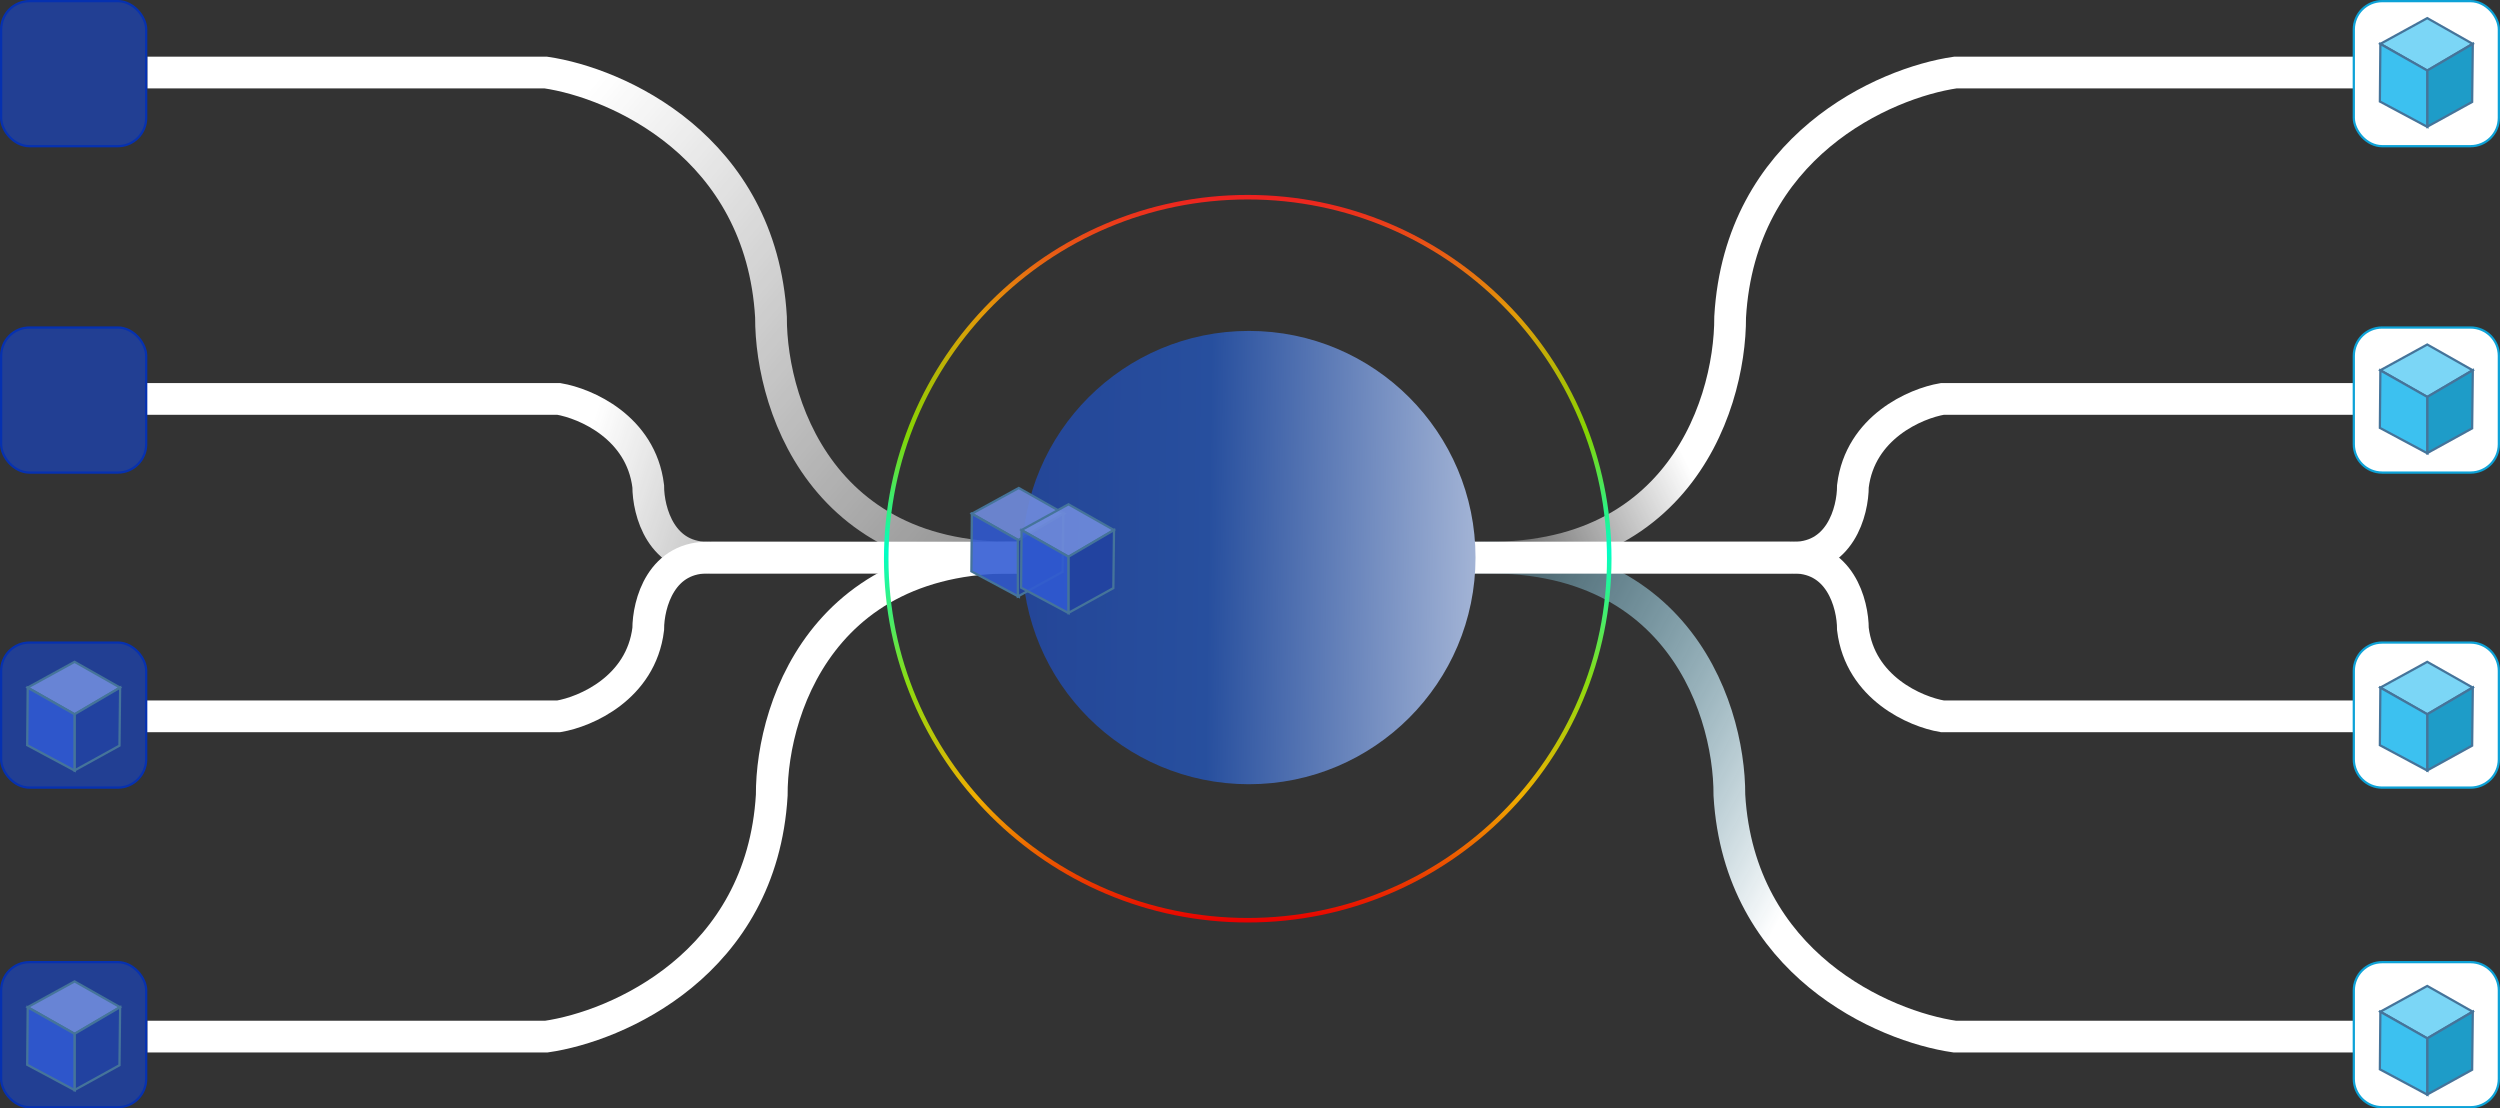 <svg id="eeKuiZ2vdom1" xmlns="http://www.w3.org/2000/svg" xmlns:xlink="http://www.w3.org/1999/xlink" viewBox="0 0 1103 489" shape-rendering="geometricPrecision" text-rendering="geometricPrecision"><rect x="0" y="0" width="1103" height="489" fill="#333333" stroke="none"/><defs><linearGradient id="eeKuiZ2vdom2-stroke" x1="290" y1="423" x2="477" y2="240" spreadMethod="pad" gradientUnits="userSpaceOnUse" gradientTransform="translate(0 0)"><stop id="eeKuiZ2vdom2-stroke-0" offset="12.046%" stop-color="#fff"/><stop id="eeKuiZ2vdom2-stroke-1" offset="100%" stop-color="#fff"/></linearGradient><linearGradient id="eeKuiZ2vdom3-stroke" x1="222" y1="84" x2="658" y2="453" spreadMethod="pad" gradientUnits="userSpaceOnUse" gradientTransform="translate(0 0)"><stop id="eeKuiZ2vdom3-stroke-0" offset="0%" stop-color="#fff"/><stop id="eeKuiZ2vdom3-stroke-1" offset="88.623%" stop-color="rgba(255,255,255,0)"/></linearGradient><linearGradient id="eeKuiZ2vdom4-stroke" x1="1039" y1="468" x2="575" y2="219" spreadMethod="pad" gradientUnits="userSpaceOnUse" gradientTransform="translate(0 0)"><stop id="eeKuiZ2vdom4-stroke-0" offset="48.086%" stop-color="#fff"/><stop id="eeKuiZ2vdom4-stroke-1" offset="96.221%" stop-color="rgba(75,194,236,0)"/></linearGradient><linearGradient id="eeKuiZ2vdom5-stroke" x1="1070" y1="32" x2="633" y2="246" spreadMethod="pad" gradientUnits="userSpaceOnUse" gradientTransform="translate(0 0)"><stop id="eeKuiZ2vdom5-stroke-0" offset="75.679%" stop-color="#fff"/><stop id="eeKuiZ2vdom5-stroke-1" offset="100%" stop-color="rgba(255,255,255,0)"/></linearGradient><linearGradient id="eeKuiZ2vdom6-stroke" x1="258" y1="197" x2="484" y2="271" spreadMethod="pad" gradientUnits="userSpaceOnUse" gradientTransform="translate(0 0)"><stop id="eeKuiZ2vdom6-stroke-0" offset="0%" stop-color="#fff"/><stop id="eeKuiZ2vdom6-stroke-1" offset="100%" stop-color="rgba(255,255,255,0)"/></linearGradient><linearGradient id="eeKuiZ2vdom7-stroke" x1="266.25" y1="316.048" x2="501" y2="246" spreadMethod="pad" gradientUnits="userSpaceOnUse" gradientTransform="translate(0 0)"><stop id="eeKuiZ2vdom7-stroke-0" offset="0%" stop-color="#fff"/><stop id="eeKuiZ2vdom7-stroke-1" offset="100%" stop-color="#fff"/></linearGradient><linearGradient id="eeKuiZ2vdom8-stroke" x1="1065" y1="187" x2="591" y2="261" spreadMethod="pad" gradientUnits="userSpaceOnUse" gradientTransform="translate(0 0)"><stop id="eeKuiZ2vdom8-stroke-0" offset="57.183%" stop-color="#fff"/><stop id="eeKuiZ2vdom8-stroke-1" offset="100%" stop-color="rgba(255,255,255,0)"/></linearGradient><linearGradient id="eeKuiZ2vdom9-stroke" x1="1060" y1="316" x2="613" y2="210" spreadMethod="pad" gradientUnits="userSpaceOnUse" gradientTransform="translate(0 0)"><stop id="eeKuiZ2vdom9-stroke-0" offset="61.615%" stop-color="#fff"/><stop id="eeKuiZ2vdom9-stroke-1" offset="100%" stop-color="#fff"/></linearGradient><linearGradient id="eeKuiZ2vdom10-fill" x1="188" y1="35" x2="-230" y2="29" spreadMethod="pad" gradientUnits="userSpaceOnUse" gradientTransform="translate(0 0)"><stop id="eeKuiZ2vdom10-fill-0" offset="0%" stop-color="#fff"/><stop id="eeKuiZ2vdom10-fill-1" offset="49.344%" stop-color="#274f9e"/><stop id="eeKuiZ2vdom10-fill-2" offset="83.215%" stop-color="#223f93"/></linearGradient><linearGradient id="eeKuiZ2vdom11-stroke" x1="0" y1="-160.5" x2="0.5" y2="160.5" spreadMethod="pad" gradientUnits="userSpaceOnUse" gradientTransform="translate(0 0)"><stop id="eeKuiZ2vdom11-stroke-0" offset="0%" stop-color="#ed2020"/><stop id="eeKuiZ2vdom11-stroke-1" offset="16.146%" stop-color="#e39908"/><stop id="eeKuiZ2vdom11-stroke-2" offset="32.812%" stop-color="#85d502"/><stop id="eeKuiZ2vdom11-stroke-3" offset="48.958%" stop-color="#00ffc7"/><stop id="eeKuiZ2vdom11-stroke-4" offset="67.188%" stop-color="#8ddb0f"/><stop id="eeKuiZ2vdom11-stroke-5" offset="82.812%" stop-color="#f0ad00"/><stop id="eeKuiZ2vdom11-stroke-6" offset="100%" stop-color="#e70000"/></linearGradient></defs><path d="M65,457.357h176c31.333-4.5,95.1-32.1,99.5-106.5-.167-40.5,25.8-117.8,131-103" fill="none" stroke="url(#eeKuiZ2vdom2-stroke)" stroke-width="14"/><path d="M65,32h175.784c31.294,4.556,94.983,32.501,99.377,107.832C339.995,180.838,365.929,259.105,471,244.12" fill="none" stroke="url(#eeKuiZ2vdom3-stroke)" stroke-width="14"/><path d="M1038.5,457.357h-176c-31.333-4.5-95.1-32.1-99.5-106.5.167-40.5-25.8-117.8-131-103" fill="none" stroke="url(#eeKuiZ2vdom4-stroke)" stroke-width="14"/><path d="M1038.5,32h-175.784c-31.294,4.556-94.983,32.501-99.377,107.832.166,41.006-25.768,119.273-130.839,104.288" fill="none" stroke="url(#eeKuiZ2vdom5-stroke)" stroke-width="14"/><path d="M61,176h185.5c11.833,2,36.3,12.5,39.5,38.5c0,11,5.6,32.7,28,31.5h157.5" fill="none" stroke="url(#eeKuiZ2vdom6-stroke)" stroke-width="14"/><path d="M61,316.048h185.5c11.833-2,36.3-12.5,39.5-38.5c0-11,5.6-32.7,28-31.5h157.5" fill="none" stroke="url(#eeKuiZ2vdom7-stroke)" stroke-width="14"/><path d="M1042.5,176h-185.5c-11.833,2-36.3,12.5-39.5,38.5c0,11-5.6,32.7-28,31.5h-157.5" fill="none" stroke="url(#eeKuiZ2vdom8-stroke)" stroke-width="14"/><path d="M1042.5,316.048h-185.5c-11.833-2-36.3-12.5-39.5-38.5c0-11-5.6-32.7-28-31.5h-157.5" fill="none" stroke="url(#eeKuiZ2vdom9-stroke)" stroke-width="14"/><circle r="100" transform="translate(551 246)" fill="url(#eeKuiZ2vdom10-fill)"/><circle r="159.5" transform="translate(550.5 246.5)" fill="none" stroke="url(#eeKuiZ2vdom11-stroke)" stroke-width="2"/><rect width="64" height="64" rx="12.5" ry="12.5" transform="translate(.5 0.5)" fill="#223f93" stroke="#0631b0"/><rect width="64" height="64" rx="12.5" ry="12.5" transform="translate(.5 424.5)" fill="#223f93" stroke="#0631b0"/><rect width="64" height="64" rx="12.5" ry="12.5" transform="translate(.5 283.5)" fill="#223f93" stroke="#0631b0"/><rect width="64" height="64" rx="12.5" ry="12.5" transform="translate(.5 144.5)" fill="#223f93" stroke="#0631b0"/><rect width="64" height="64" rx="12.5" ry="12.5" transform="translate(1038.5 0.5)" fill="#fff" stroke="#0da2d7"/><path d="M1051,144.5h39c6.9,0,12.5,5.596,12.5,12.5v39c0,6.904-5.6,12.5-12.5,12.5h-39c-6.9,0-12.5-5.596-12.5-12.5v-39c0-6.904,5.6-12.5,12.5-12.5Z" fill="#fff" stroke="#0da2d7"/><path d="M1051,424.5h39c6.9,0,12.5,5.596,12.5,12.5v39c0,6.904-5.6,12.5-12.5,12.5h-39c-6.9,0-12.5-5.596-12.5-12.5v-39c0-6.904,5.6-12.5,12.5-12.5Z" fill="#fff" stroke="#0da2d7"/><path d="M1051,283.5h39c6.9,0,12.5,5.596,12.5,12.5v39c0,6.904-5.6,12.5-12.5,12.5h-39c-6.9,0-12.5-5.596-12.5-12.5v-39c0-6.904,5.6-12.5,12.5-12.5Z" fill="#fff" stroke="#0da2d7"/><g id="eeKuiZ2vdom20" transform="translate(416.572 207.293)"><path d="M32.899,8L12.218,19.348L32.899,31.152L52.927,19.348L32.899,8Z" fill="#6f8bdc" fill-opacity="0.91" stroke="#45749a"/><path d="M32.972,56v-24.652-.196L12.218,19.413L12,44.783L32.972,56Z" fill="#305ad3" fill-opacity="0.88" stroke="#45749a"/><path d="M52.71,44.978L32.972,55.87v-24.783L53,19.348l-.29,25.631Z" transform="translate(-.472 0)" fill="#2343a0" fill-opacity="0.96" stroke="#45749a"/></g><g><path d="M1070.9,8l-20.68,11.348l20.68,11.804l20.03-11.804L1070.9,8Z" fill="#7bd6f6" stroke="#45749a"/><path d="M1070.97,56v-24.652-.196L1050.22,19.413L1050,44.783L1070.97,56Z" fill="#3cc1f0" stroke="#45749a"/><path d="M1090.71,44.978l-19.74,10.891v-24.783L1091,19.348l-.29,25.631Z" fill="#1e9cc8" stroke="#45749a"/></g><g><path d="M1070.9,435l-20.68,11.348l20.68,11.804l20.03-11.804L1070.9,435Z" fill="#7bd6f6" stroke="#45749a"/><path d="M1070.97,483v-24.652-.196l-20.75-11.739-.22,25.37L1070.97,483Z" fill="#3cc1f0" stroke="#45749a"/><path d="M1090.71,471.978l-19.74,10.892v-24.783L1091,446.348l-.29,25.63Z" fill="#1e9cc8" stroke="#45749a"/></g><g><path d="M1070.9,292l-20.68,11.348l20.68,11.804l20.03-11.804L1070.9,292Z" fill="#7bd6f6" stroke="#45749a"/><path d="M1070.97,340v-24.652-.196l-20.75-11.739-.22,25.37L1070.97,340Z" fill="#3cc1f0" stroke="#45749a"/><path d="M1090.71,328.978l-19.74,10.892v-24.783L1091,303.348l-.29,25.63Z" fill="#1e9cc8" stroke="#45749a"/></g><g><path d="M1070.9,152l-20.68,11.348l20.68,11.804l20.03-11.804L1070.9,152Z" fill="#7bd6f6" stroke="#45749a"/><path d="M1070.97,200v-24.652-.196l-20.75-11.739-.22,25.37L1070.97,200Z" fill="#3cc1f0" stroke="#45749a"/><path d="M1090.71,188.978l-19.74,10.892v-24.783L1091,163.348l-.29,25.63Z" fill="#1e9cc8" stroke="#45749a"/></g><g><path d="M32.899,433L12.218,444.348l20.681,11.804l20.028-11.804L32.899,433Z" fill="#6f8bdc" fill-opacity="0.91" stroke="#45749a"/><path d="M32.972,481v-24.652-.196l-20.754-11.739L12,469.783L32.972,481Z" fill="#305ad3" fill-opacity="0.88" stroke="#45749a"/><path d="M52.71,469.978L32.972,480.87v-24.783L53,444.348l-.29,25.63Z" fill="#2343a0" fill-opacity="0.96" stroke="#45749a"/></g><g><path d="M32.899,292L12.218,303.348l20.681,11.804l20.028-11.804L32.899,292Z" fill="#6f8bdc" fill-opacity="0.91" stroke="#45749a"/><path d="M32.972,340v-24.652-.196l-20.754-11.739L12,328.783L32.972,340Z" fill="#305ad3" fill-opacity="0.88" stroke="#45749a"/><path d="M52.71,328.978L32.972,339.87v-24.783L53,303.348l-.29,25.63Z" fill="#2343a0" fill-opacity="0.96" stroke="#45749a"/></g><g id="eeKuiZ2vdom48" transform="translate(438.5 70.5)"><path d="M32.899,152L12.218,163.348l20.681,11.804l20.028-11.804L32.899,152Z" fill="#6f8bdc" fill-opacity="0.91" stroke="#45749a"/><path d="M32.972,200v-24.652-.196l-20.754-11.739L12,188.783L32.972,200Z" fill="#305ad3" fill-opacity="0.88" stroke="#45749a"/><path d="M52.71,188.978L32.972,199.87v-24.783L53,163.348l-.29,25.63Z" fill="#2343a0" fill-opacity="0.96" stroke="#45749a"/></g></svg>
